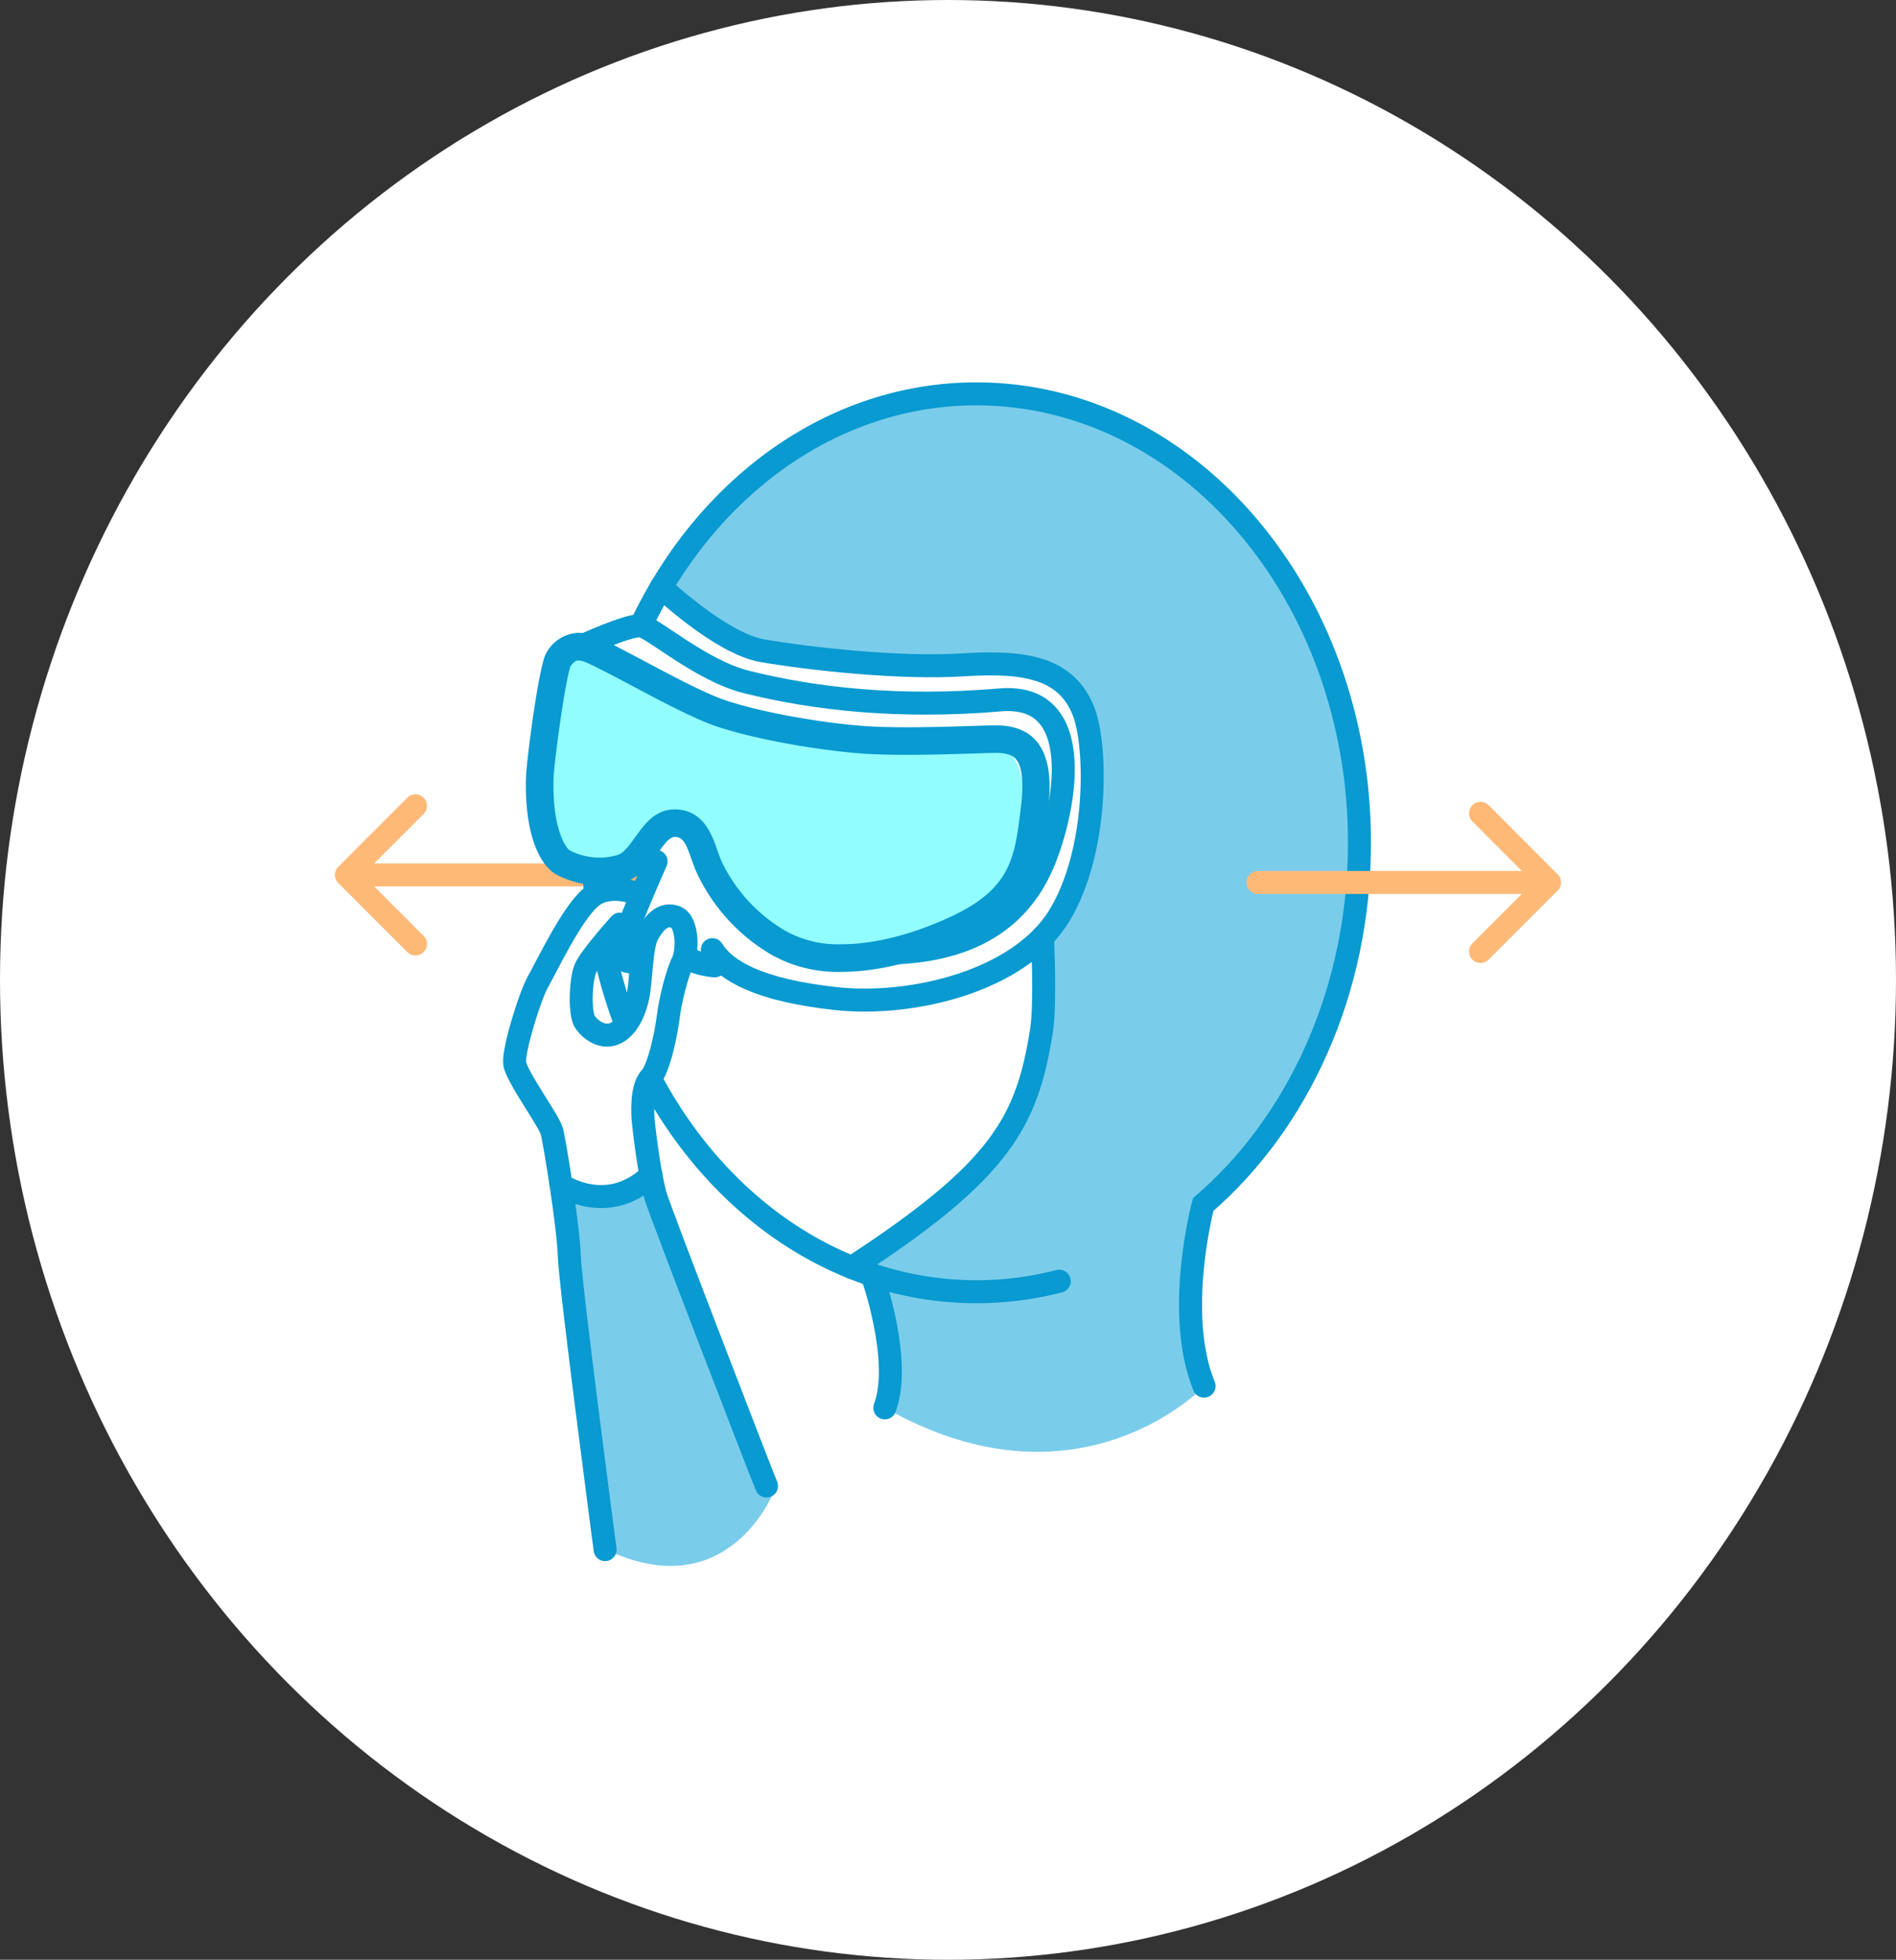 <svg xmlns="http://www.w3.org/2000/svg" viewBox="0 0 412.44 426.08"><rect x="0" y="0" width="412.44" height="426.08" fill="#333333" stroke="none"/><defs><style>.cls-1{fill:#fff;}.cls-2{fill:#e8e8e8;}.cls-3,.cls-4,.cls-7{fill:none;stroke-linecap:round;stroke-width:5px;}.cls-3,.cls-4{stroke:#ffb977;}.cls-3,.cls-7{stroke-miterlimit:10;}.cls-4{stroke-linejoin:round;}.cls-5{fill:#7acceb;}.cls-6{fill:#92fdff;}.cls-7{stroke:#089ad0;}.cls-8{fill:#089ad0;}</style></defs><g id="圖層_2" data-name="圖層 2"><g id="圖層_5" data-name="圖層 5"><ellipse class="cls-1" cx="206.22" cy="213.04" rx="206.22" ry="213.04"/><path class="cls-2" d="M201.65,165.62s-18.58-.55-30.85,7.75"/><line class="cls-3" x1="138.79" y1="190.22" x2="79.07" y2="190.22"/><polyline class="cls-4" points="90.38 205.23 75.36 190.22 90.38 175.2"/><path class="cls-5" d="M142.73,129.63s21.6-37.29,51-41.52,63.52-3.46,93.19,51.31-9.29,112.46-24.24,121.69c0,0-7.15,19.76-.69,40.25,0,0-27.21,28.72-69.46,4.73,0,0,3.64-12.62-2.78-33.42,0,0,43.58-19.57,37.06-68.91,0,0,12.47-17.52,10.81-34.27s-6.83-27.1-31.4-25.84S155.94,144,142.73,129.63Z"/><path class="cls-5" d="M131.84,336.9l-9.42-76.75s15.13,1.51,19-2.32l26.74,66.84S158.24,349.47,131.84,336.9Z"/><path class="cls-6" d="M183,206a24.19,24.19,0,0,1-12.31-2.87c-8.59-5.05-12.92-11.64-14.22-15.33-1-2.77-2.72-10.72-9.71-11.13-3.92-.22-6.14,3.11-7.93,5.59-2.81,3.91-5.91,5.63-10.54,5.39-6.23-.32-8.92-7.21-8.58-18.45.12-3.88,2.6-21.46,3.73-24.54a3.07,3.07,0,0,1,2.4-1.67,4.69,4.69,0,0,1,1.76.42c2,.83,5.59,2.77,9.39,4.83,6.66,3.6,14.22,7.69,19.29,9.19,7.63,2.25,19.85,5.32,29,6,14.76,1.05,26.44-3.12,31.35-1.81s6.51,9.4,6.18,12.9c-.91,9.64-3.54,20.28-16.31,25.71C198.07,203.74,190,206,183,206Z"/><path class="cls-7" d="M143.85,127.66s12.93,12.25,22,13.82c9.66,1.66,29.77,4,44,3.05,13.78-.88,22.14,1,25.79,9.95,3,7.27,3.44,30.44-5.22,44.63s-32,19.8-48.57,18-23.93-5.91-26.89-10.64"/><path class="cls-7" d="M142.72,187.28s-7.87,17.74-7.87,20.1,4.73,1.77,4.73,1.77"/><path class="cls-7" d="M134.85,200.92s-6.5,7.2-7.53,9.71-1.33,9.9,0,11.68,3.89,3.55,6.5,2.36,4.32-4.73,5-8.27.64-10.73,2.12-13.35,3.4-4.68,6.06-3.65,2.66,7.52,1.48,9.82-2.66,8.21-3.1,11.76-2,11.36-3.95,13.44S139.73,242,140,244.47s1.4,11.68,2.69,15.81,22.28,58.52,24.05,62.8"/><path class="cls-7" d="M138.79,194.38s-6.3-2.81-10.44.88-9.31,14.63-11.23,18-5.47,15.07-5.17,17.88,7.54,12.56,8.13,14.93,3.54,20.32,3.76,27,7.59,62.29,7.79,63.84"/><path class="cls-7" d="M226.77,203.76s.72,14.46-.22,20.36c-3.14,19.67-8.65,30.25-41.25,51.45"/><path class="cls-7" d="M139.39,136.07C153.6,106,181,85.63,212.38,85.63c46,0,83.35,43.7,83.35,97.61,0,32.27-13.37,60.88-34,78.65,0,0-6.32,23.51.19,39.47"/><path class="cls-7" d="M129.49,193.5c-.1-1.09-.18-2.19-.25-3.28"/><path class="cls-7" d="M136.15,222.75A109.22,109.22,0,0,1,131.3,206"/><path class="cls-7" d="M230.42,278.55a72.05,72.05,0,0,1-18,2.29c-30,0-56.3-18.57-71-46.42"/><path class="cls-8" d="M125.83,143.59h0a4.27,4.27,0,0,1,1.51.37c2.1.88,5.92,2.91,10,5.06,6.45,3.43,13.75,7.31,18.57,8.92,9.33,3.13,24.59,5.55,33.37,6,2.24.11,4.92.17,8,.17,5.47,0,11.07-.18,15.16-.31,1.67-.05,3-.1,4-.11h.26c2,0,3.48.43,4.24,1.28s2,3.14,1.2,10l-.06.5c-1.34,11.16-2.15,17.89-15.76,24.07-8.27,3.76-16.31,5.75-23.25,5.75a23.47,23.47,0,0,1-12-2.79,34.81,34.81,0,0,1-14-15c-.45-1-.81-2-1.15-3-1.06-3-3-8.52-9.15-8.52-4.26,0-6.59,3.25-8.47,5.86-1.15,1.61-2.58,3.61-3.83,4a13.13,13.13,0,0,1-4,.62,14.25,14.25,0,0,1-6.49-1.55c-.79-.42-3.9-4.54-3.56-15.75.1-3.32,2.47-20.86,3.67-24.27.37-.56,1-1.31,1.8-1.31m-1.74,1.15h0m1.74-7.15a8.36,8.36,0,0,0-7.1,4.47c-1.58,2.67-4.26,23.29-4.37,26.93-.36,12.13,2.86,19.16,6.74,21.23a20.22,20.22,0,0,0,9.31,2.25,18.8,18.8,0,0,0,5.9-.92c5.58-1.82,7.77-9.58,10.44-9.58s2.91,3.76,4.85,8A40.48,40.48,0,0,0,168,207.68a29.49,29.49,0,0,0,15,3.62c7.75,0,16.63-2.15,25.74-6.29,16.91-7.68,17.89-17.73,19.29-29.31,1-8.51-.08-18-11.4-18h-.37c-3.14.05-11.34.42-19,.42-2.71,0-5.35-.05-7.68-.17-8.16-.42-22.79-2.68-31.78-5.7-7.31-2.45-22.32-11.4-28.14-13.83a10,10,0,0,0-3.81-.83Z"/><path class="cls-7" d="M126.43,140.52s10.42-4.83,13-4.45,13.12,9.76,22.94,12.2c14.76,3.68,33,5.78,55.22,3.9,19-1.6,14.16,23.75,9.47,35.11-7.7,18.67-25.88,20-36.88,20"/><path class="cls-7" d="M189.7,277.18s6.63,18.57,2.78,28.91"/><path class="cls-7" d="M122.05,257.62s10.09,6.92,19.58-2.12"/><path class="cls-7" d="M149.89,208.54a16.25,16.25,0,0,0,5.58,1.45"/><line class="cls-3" x1="273.65" y1="191.86" x2="333.38" y2="191.86"/><polyline class="cls-4" points="322.07 176.84 337.08 191.86 322.07 206.87"/></g></g></svg>
